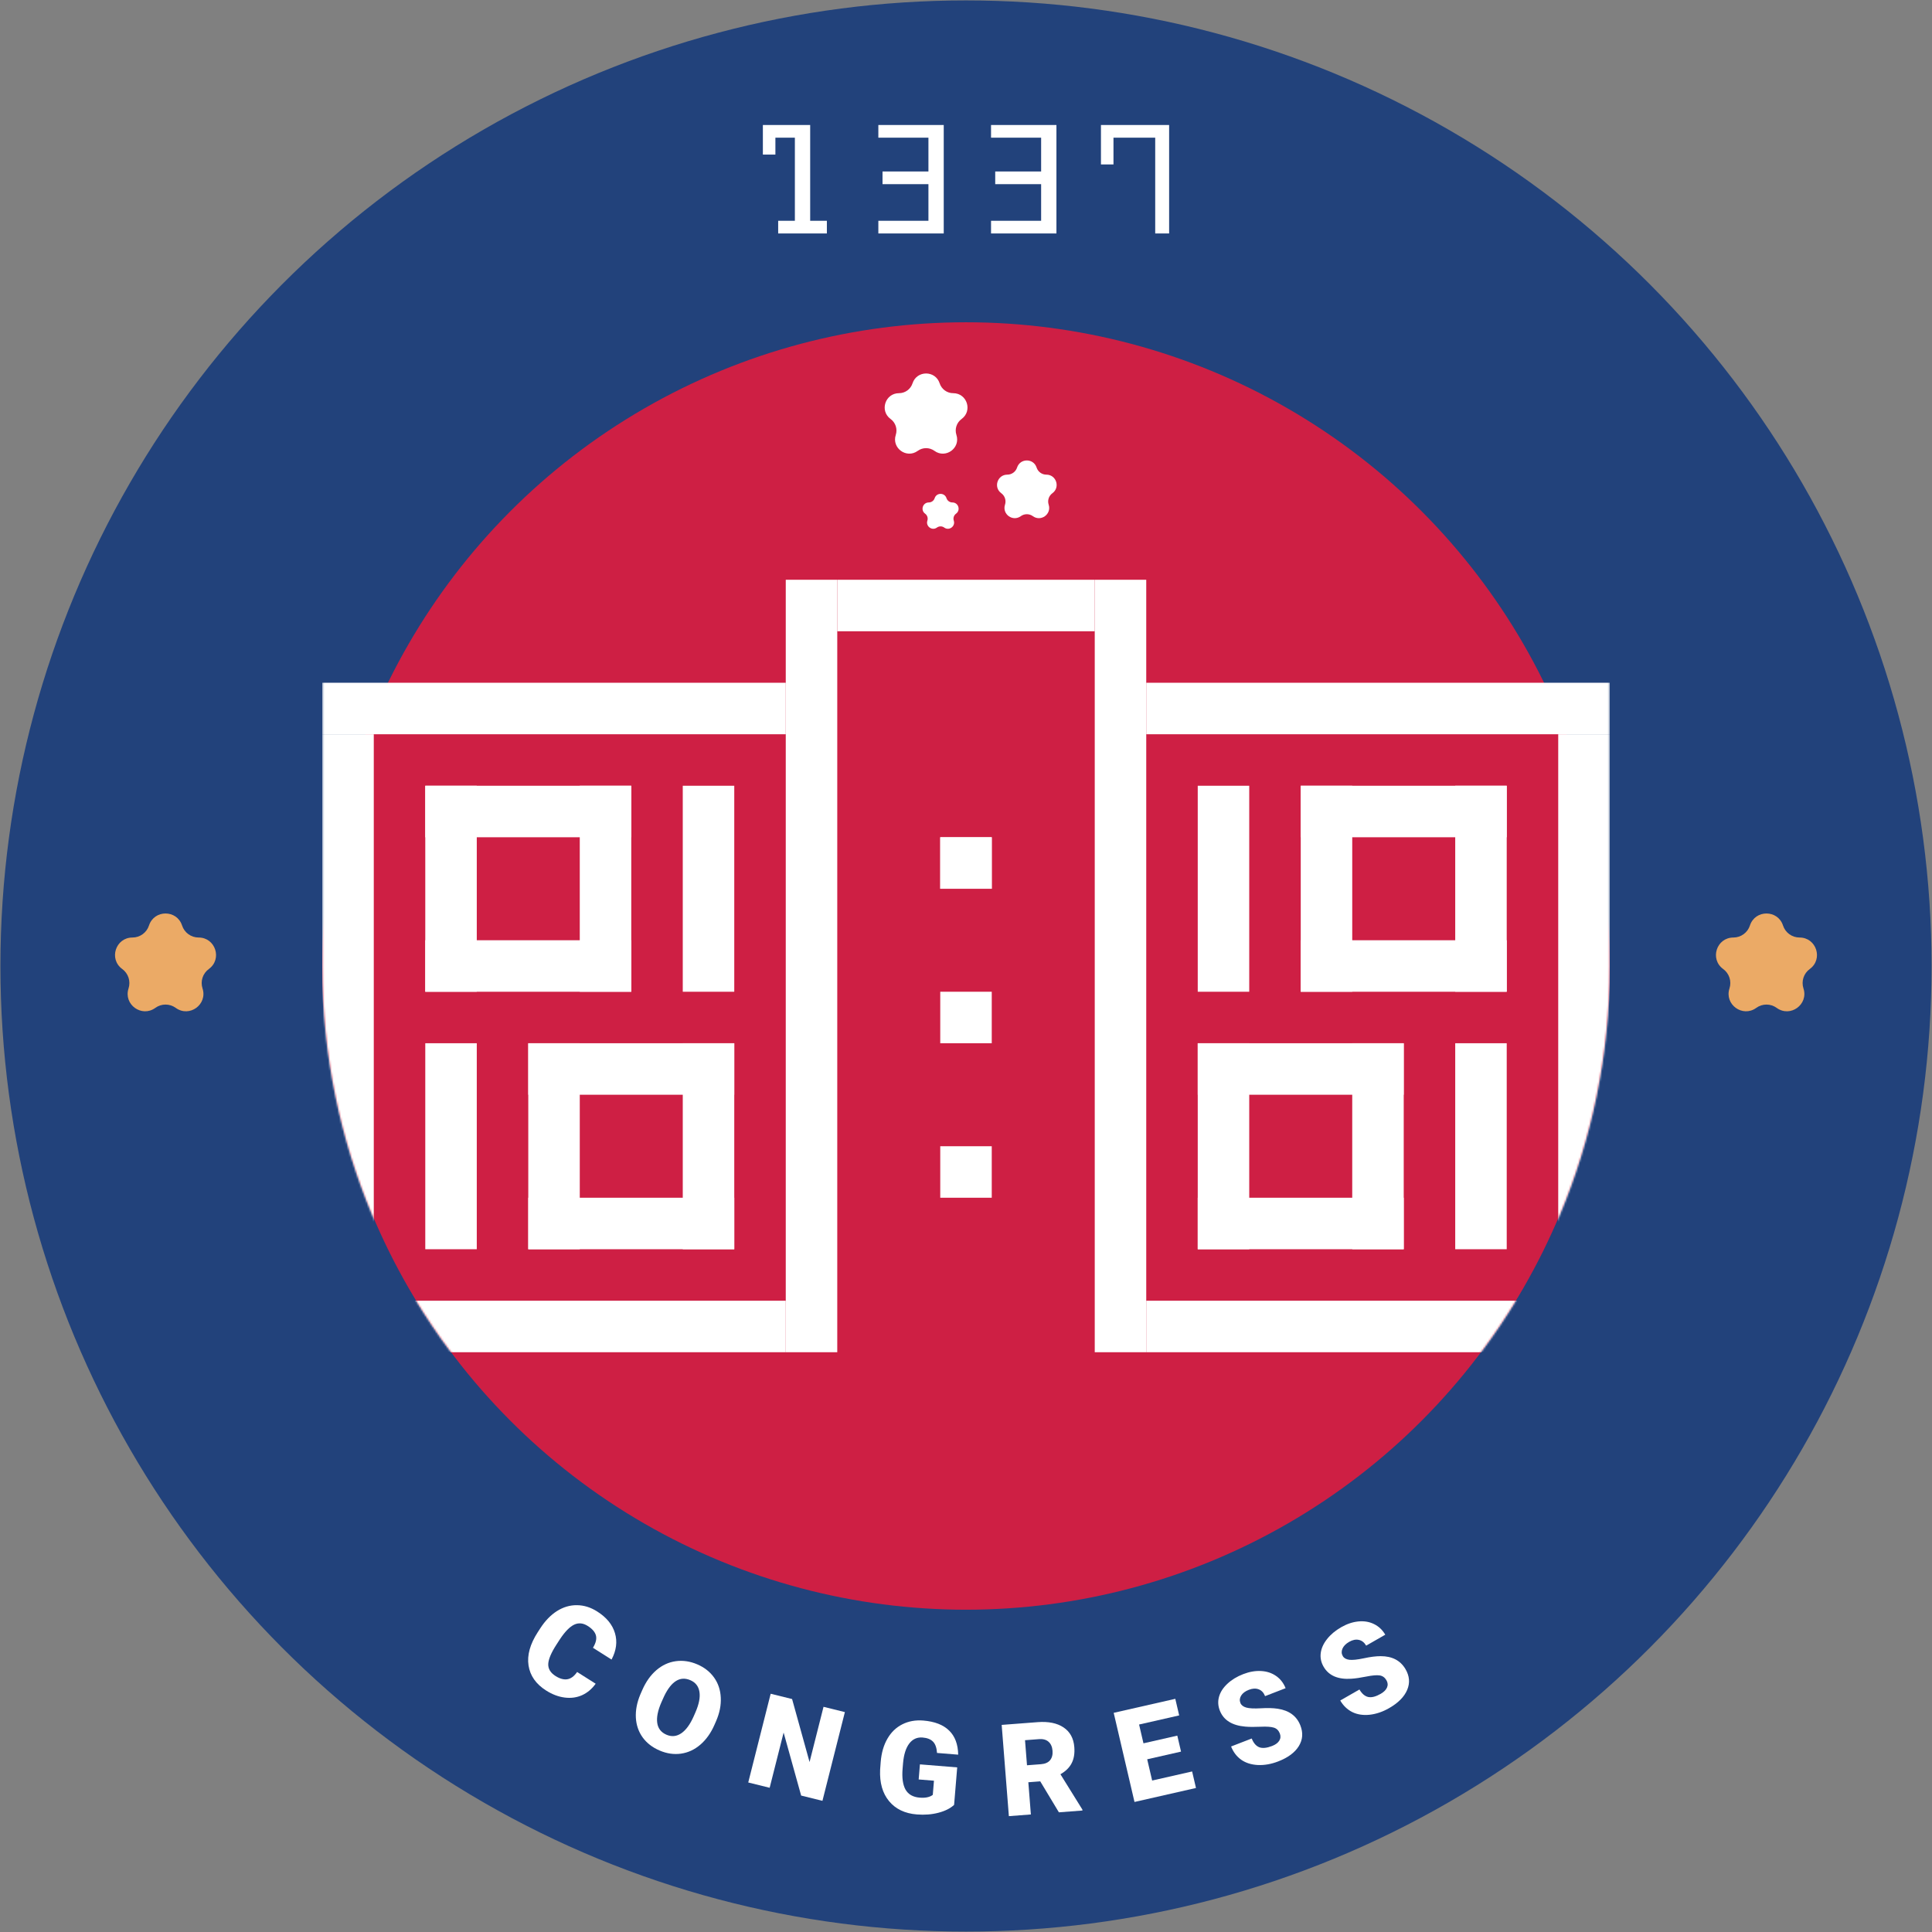 <svg width="1051" height="1051" viewBox="0 0 1051 1051" fill="none" xmlns="http://www.w3.org/2000/svg">
<rect x="0" y="0" width="1051" height="1051" fill="#808080" stroke="none"/>
<circle cx="525.5" cy="525.5" r="525.27" fill="#22427B"/>
<circle cx="525.501" cy="525.495" r="350.18" fill="#CE1F44"/>
<mask id="mask0" mask-type="alpha" maskUnits="userSpaceOnUse" x="175" y="175" width="701" height="701">
<path d="M175.321 175.315H875.681V525.495C875.681 718.894 718.9 875.675 525.501 875.675C332.102 875.675 175.321 718.894 175.321 525.495V175.315Z" fill="#C4C4C4"/>
</mask>
<g mask="url(#mask0)">
<path d="M175.321 399.433H203.336V707.591H175.321V399.433Z" fill="white"/>
<path d="M427.451 315.39H455.465V735.605H427.451V315.39Z" fill="white"/>
<path d="M595.537 315.39H623.552V735.605H595.537V315.39Z" fill="white"/>
<path d="M175.321 399.433V371.418H427.451V399.433H175.321Z" fill="white"/>
<path d="M455.465 343.404V315.39H595.537V343.404H455.465Z" fill="white"/>
<path d="M175.321 735.605V707.591H427.451V735.605H175.321Z" fill="white"/>
<path d="M371.422 427.447H399.436V539.505H371.422V427.447Z" fill="white"/>
<path d="M231.35 567.519H259.364V679.577H231.35V567.519Z" fill="white"/>
<path d="M231.35 427.447H259.364V539.505H231.35V427.447Z" fill="white"/>
<path d="M315.393 427.447H343.408V539.505H315.393V427.447Z" fill="white"/>
<path d="M231.35 539.505V511.49H343.408V539.505H231.35Z" fill="white"/>
<path d="M231.35 455.462V427.447H343.408V455.462H231.35Z" fill="white"/>
<path d="M287.379 567.519H315.393V679.577H287.379V567.519Z" fill="white"/>
<path d="M371.422 567.519H399.436V679.577H371.422V567.519Z" fill="white"/>
<path d="M287.379 679.577V651.562H399.436V679.577H287.379Z" fill="white"/>
<path d="M287.379 595.534V567.519H399.436V595.534H287.379Z" fill="white"/>
<path d="M875.681 399.433H847.667V707.591H875.681V399.433Z" fill="white"/>
<path d="M875.681 399.433V371.418H623.552V399.433H875.681Z" fill="white"/>
<path d="M875.681 735.605V707.591H623.552V735.605H875.681Z" fill="white"/>
<path d="M679.58 427.447H651.566V539.505H679.58V427.447Z" fill="white"/>
<path d="M819.652 567.519H791.638V679.577H819.652V567.519Z" fill="white"/>
<path d="M819.652 427.447H791.638V539.505H819.652V427.447Z" fill="white"/>
<path d="M735.609 427.447H707.595V539.505H735.609V427.447Z" fill="white"/>
<path d="M819.652 539.505V511.49H707.595V539.505H819.652Z" fill="white"/>
<path d="M819.652 455.462V427.447H707.595V455.462H819.652Z" fill="white"/>
<path d="M763.623 567.519H735.609V679.577H763.623V567.519Z" fill="white"/>
<path d="M679.58 567.519H651.566V679.577H679.58V567.519Z" fill="white"/>
<path d="M763.623 679.577V651.562H651.566V679.577H763.623Z" fill="white"/>
<path d="M763.623 595.534V567.519H651.566V595.534H763.623Z" fill="white"/>
<path d="M511.494 455.462H539.508V483.476H511.494V455.462Z" fill="white"/>
<path d="M511.494 539.505H539.508V567.519H511.494V539.505Z" fill="white"/>
<path d="M511.494 623.548H539.508V651.562H511.494V623.548Z" fill="white"/>
<path d="M511.494 455.462H539.508V483.476H511.494V455.462Z" fill="white"/>
</g>
<path d="M496.413 208.53C498.735 201.383 508.847 201.383 511.169 208.53C512.208 211.727 515.186 213.891 518.547 213.891C526.062 213.891 529.187 223.508 523.107 227.925C520.388 229.901 519.25 233.402 520.289 236.599C522.611 243.746 514.431 249.69 508.351 245.272C505.632 243.297 501.95 243.297 499.231 245.272C493.151 249.69 484.97 243.746 487.293 236.599C488.331 233.402 487.193 229.901 484.474 227.925C478.394 223.508 481.519 213.891 489.034 213.891C492.395 213.891 495.374 211.727 496.413 208.53Z" fill="white"/>
<path d="M81.05 503.471C83.883 494.752 96.218 494.752 99.051 503.471C100.317 507.37 103.951 510.01 108.051 510.01C117.218 510.01 121.03 521.741 113.613 527.129C110.296 529.539 108.908 533.81 110.175 537.71C113.008 546.428 103.029 553.678 95.613 548.29C92.296 545.88 87.805 545.88 84.488 548.29C77.072 553.678 67.093 546.428 69.926 537.71C71.192 533.81 69.805 529.539 66.488 527.129C59.071 521.741 62.883 510.01 72.05 510.01C76.15 510.01 79.783 507.37 81.05 503.471Z" fill="#EBAA66"/>
<path d="M951.951 503.472C954.784 494.753 967.118 494.753 969.951 503.472C971.218 507.371 974.851 510.011 978.951 510.011C988.118 510.011 991.93 521.742 984.513 527.13C981.197 529.54 979.809 533.811 981.076 537.711C983.909 546.429 973.93 553.679 966.513 548.291C963.196 545.881 958.705 545.881 955.388 548.291C947.972 553.679 937.993 546.429 940.826 537.711C942.093 533.811 940.705 529.54 937.388 527.13C929.972 521.742 933.783 510.011 942.951 510.011C947.05 510.011 950.684 507.371 951.951 503.472Z" fill="#EBAA66"/>
<path d="M553.283 254.345C554.955 249.201 562.234 249.201 563.906 254.345C564.653 256.646 566.797 258.204 569.217 258.204C574.626 258.204 576.875 265.127 572.499 268.306C570.542 269.728 569.723 272.249 570.47 274.55C572.142 279.695 566.253 283.973 561.877 280.793C559.92 279.371 557.269 279.371 555.312 280.793C550.936 283.973 545.047 279.695 546.719 274.55C547.466 272.249 546.647 269.728 544.69 268.306C540.314 265.127 542.563 258.204 547.972 258.204C550.392 258.204 552.536 256.646 553.283 254.345Z" fill="white"/>
<path d="M508.458 270.998C509.469 267.887 513.871 267.887 514.882 270.998C515.335 272.39 516.631 273.332 518.095 273.332C521.366 273.332 522.727 277.519 520.08 279.442C518.896 280.302 518.401 281.826 518.853 283.218C519.864 286.329 516.302 288.917 513.656 286.994C512.472 286.134 510.869 286.134 509.685 286.994C507.038 288.917 503.477 286.329 504.488 283.218C504.94 281.826 504.445 280.302 503.261 279.442C500.614 277.519 501.975 273.332 505.246 273.332C506.709 273.332 508.006 272.39 508.458 270.998Z" fill="white"/>
<path d="M324.041 915.936C322.021 918.759 319.564 920.833 316.669 922.157C313.786 923.461 310.638 923.897 307.225 923.463C303.831 923.042 300.458 921.77 297.106 919.648C291.577 916.149 288.383 911.604 287.523 906.015C286.663 900.425 288.346 894.368 292.574 887.844L293.913 885.778C296.566 881.683 299.597 878.557 303.006 876.398C306.447 874.232 310.055 873.17 313.831 873.213C317.619 873.236 321.285 874.37 324.829 876.613C329.934 879.844 333.169 883.781 334.535 888.422C335.913 893.045 335.295 897.834 332.682 902.79L322.569 896.388C324.14 893.795 324.679 891.559 324.184 889.681C323.69 887.804 322.2 886.078 319.715 884.505C317.192 882.908 314.735 882.675 312.345 883.806C309.955 884.937 307.398 887.541 304.675 891.618L302.759 894.574C299.871 899.032 298.365 902.571 298.243 905.192C298.14 907.824 299.465 910.013 302.22 911.756C304.551 913.232 306.686 913.814 308.626 913.504C310.565 913.194 312.342 911.877 313.956 909.553L324.041 915.936Z" fill="white"/>
<path d="M388.644 938.348C386.693 942.795 384.139 946.375 380.982 949.09C377.824 951.804 374.309 953.434 370.434 953.981C366.59 954.515 362.719 953.947 358.822 952.276C354.925 950.605 351.856 948.236 349.618 945.168C347.388 942.078 346.153 938.51 345.912 934.463C345.691 930.425 346.483 926.237 348.286 921.901L349.412 919.333C351.372 914.865 353.916 911.28 357.043 908.577C360.2 905.863 363.716 904.233 367.59 903.686C371.486 903.149 375.392 903.72 379.311 905.4C383.187 907.062 386.241 909.463 388.474 912.602C390.706 915.742 391.914 919.373 392.097 923.495C392.311 927.605 391.467 931.856 389.564 936.25L388.644 938.348ZM378.261 931.627C380.249 927.096 380.99 923.334 380.487 920.34C380.013 917.334 378.362 915.225 375.533 914.012C370.001 911.64 365.265 914.521 361.324 922.654L359.822 925.991C357.862 930.459 357.1 934.212 357.534 937.251C357.969 940.29 359.653 942.438 362.586 943.696C365.373 944.89 368.038 944.632 370.582 942.919C373.125 941.207 375.378 938.142 377.341 933.725L378.261 931.627Z" fill="white"/>
<path d="M447.406 979.646L435.82 976.78L426.286 942.505L418.691 972.542L407.039 969.66L419.244 921.388L430.896 924.27L440.398 958.537L447.993 928.5L459.611 931.374L447.406 979.646Z" fill="white"/>
<path d="M519.03 981.834C517.02 983.729 514.191 985.158 510.543 986.119C506.895 987.081 502.958 987.39 498.731 987.047C492.232 986.519 487.204 984.109 483.647 979.817C480.09 975.525 478.468 969.824 478.782 962.713L479.103 958.416C479.506 953.531 480.722 949.341 482.75 945.846C484.779 942.328 487.476 939.722 490.842 938.029C494.232 936.314 498.04 935.629 502.267 935.972C508.448 936.474 513.125 938.284 516.299 941.401C519.497 944.497 521.148 948.874 521.252 954.532L509.732 953.596C509.552 950.791 508.829 948.742 507.563 947.45C506.297 946.158 504.415 945.41 501.915 945.207C498.916 944.963 496.493 946.047 494.646 948.459C492.8 950.871 491.67 954.439 491.257 959.163L491.009 962.162C490.599 967.115 491.132 970.91 492.607 973.546C494.106 976.161 496.674 977.616 500.31 977.911C503.423 978.164 505.798 977.66 507.435 976.397L508.072 968.695L499.755 968.019L500.434 959.806L520.714 961.453L519.03 981.834Z" fill="white"/>
<path d="M565.889 969.042L559.41 969.537L560.791 987.06L548.823 987.974L544.911 938.337L564.45 936.844C570.337 936.395 575.043 937.35 578.568 939.71C582.093 942.07 584.043 945.637 584.419 950.41C584.692 953.864 584.213 956.782 582.982 959.162C581.775 961.541 579.738 963.549 576.871 965.185L588.813 984.405L588.853 984.917L576.033 985.896L565.889 969.042ZM558.682 960.298L566.252 959.72C568.525 959.546 570.184 958.825 571.227 957.556C572.291 956.263 572.739 954.549 572.571 952.412C572.403 950.276 571.692 948.65 570.437 947.534C569.181 946.395 567.428 945.911 565.178 946.083L557.608 946.662L558.682 960.298Z" fill="white"/>
<path d="M642.478 952.866L624.07 957.05L626.767 968.606L648.509 963.664L650.607 972.656L617.161 980.258L605.846 931.77L639.359 924.152L641.465 933.177L619.656 938.134L622.042 948.358L640.449 944.174L642.478 952.866Z" fill="white"/>
<path d="M696.197 942.95C695.55 941.318 694.461 940.273 692.93 939.814C691.42 939.347 689.015 939.189 685.716 939.341C682.416 939.492 679.66 939.47 677.449 939.274C670.263 938.656 665.649 935.771 663.607 930.622C662.59 928.057 662.439 925.512 663.155 922.987C663.883 920.432 665.404 918.084 667.718 915.943C670.024 913.78 672.889 912.037 676.313 910.713C679.651 909.422 682.874 908.86 685.981 909.027C689.11 909.186 691.845 910.084 694.186 911.72C696.519 913.336 698.244 915.553 699.362 918.371L688.198 922.688C687.45 920.802 686.286 919.566 684.704 918.98C683.144 918.385 681.376 918.471 679.398 919.235C677.399 920.008 675.992 921.066 675.175 922.408C674.371 923.721 674.239 925.056 674.776 926.412C675.247 927.599 676.314 928.433 677.976 928.915C679.63 929.375 682.268 929.503 685.891 929.3C689.505 929.076 692.579 929.158 695.112 929.547C701.273 930.489 705.358 933.492 707.367 938.557C708.972 942.605 708.702 946.376 706.556 949.87C704.41 953.364 700.668 956.143 695.331 958.207C691.568 959.663 687.89 960.315 684.299 960.164C680.72 959.983 677.692 959.028 675.216 957.297C672.752 955.536 670.915 953.13 669.705 950.079L680.932 945.737C681.915 948.216 683.28 949.803 685.026 950.496C686.786 951.16 689.111 950.933 692.003 949.815C693.853 949.099 695.154 948.144 695.906 946.949C696.671 945.724 696.768 944.391 696.197 942.95Z" fill="white"/>
<path d="M754.203 914.018C753.313 912.505 752.076 911.637 750.492 911.416C748.927 911.183 746.525 911.391 743.284 912.04C740.043 912.69 737.314 913.085 735.096 913.226C727.894 913.703 722.889 911.553 720.083 906.777C718.685 904.398 718.147 901.908 718.469 899.306C718.799 896.673 719.946 894.124 721.908 891.659C723.859 889.174 726.426 887.018 729.611 885.193C732.716 883.413 735.818 882.37 738.917 882.065C742.036 881.748 744.879 882.22 747.445 883.482C749.999 884.725 752.044 886.653 753.58 889.267L743.197 895.22C742.169 893.471 740.828 892.426 739.174 892.087C737.54 891.736 735.804 892.088 733.964 893.142C732.105 894.208 730.874 895.466 730.271 896.915C729.677 898.333 729.749 899.671 730.488 900.929C731.135 902.03 732.318 902.692 734.036 902.916C735.742 903.12 738.371 902.848 741.924 902.099C745.465 901.33 748.518 900.946 751.083 900.947C757.322 900.944 761.821 903.292 764.581 907.989C766.787 911.744 767.096 915.509 765.506 919.284C763.917 923.059 760.641 926.37 755.676 929.216C752.175 931.223 748.637 932.424 745.062 932.818C741.494 933.182 738.353 932.697 735.639 931.362C732.933 929.997 730.748 927.899 729.085 925.068L739.528 919.081C740.879 921.381 742.472 922.741 744.305 923.161C746.147 923.551 748.413 922.974 751.103 921.432C752.823 920.446 753.964 919.305 754.526 918.011C755.096 916.686 754.988 915.355 754.203 914.018Z" fill="white"/>
<path d="M423.325 120.104H432.408V74.896H421.812V84.091H415V68H440.733V120.104H449.815V127H423.325V120.104Z" fill="white"/>
<path d="M477.818 120.104H505.065V100.182H480.089V93.286H505.065V74.896H477.818V68H513.39V127H477.818V120.104Z" fill="white"/>
<path d="M539.123 120.104H566.37V100.182H541.394V93.286H566.37V74.896H539.123V68H574.695V127H539.123V120.104Z" fill="white"/>
<path d="M628.431 74.896H605.726V89.454H598.914V68H636V127H628.431V74.896Z" fill="white"/>
</svg>
